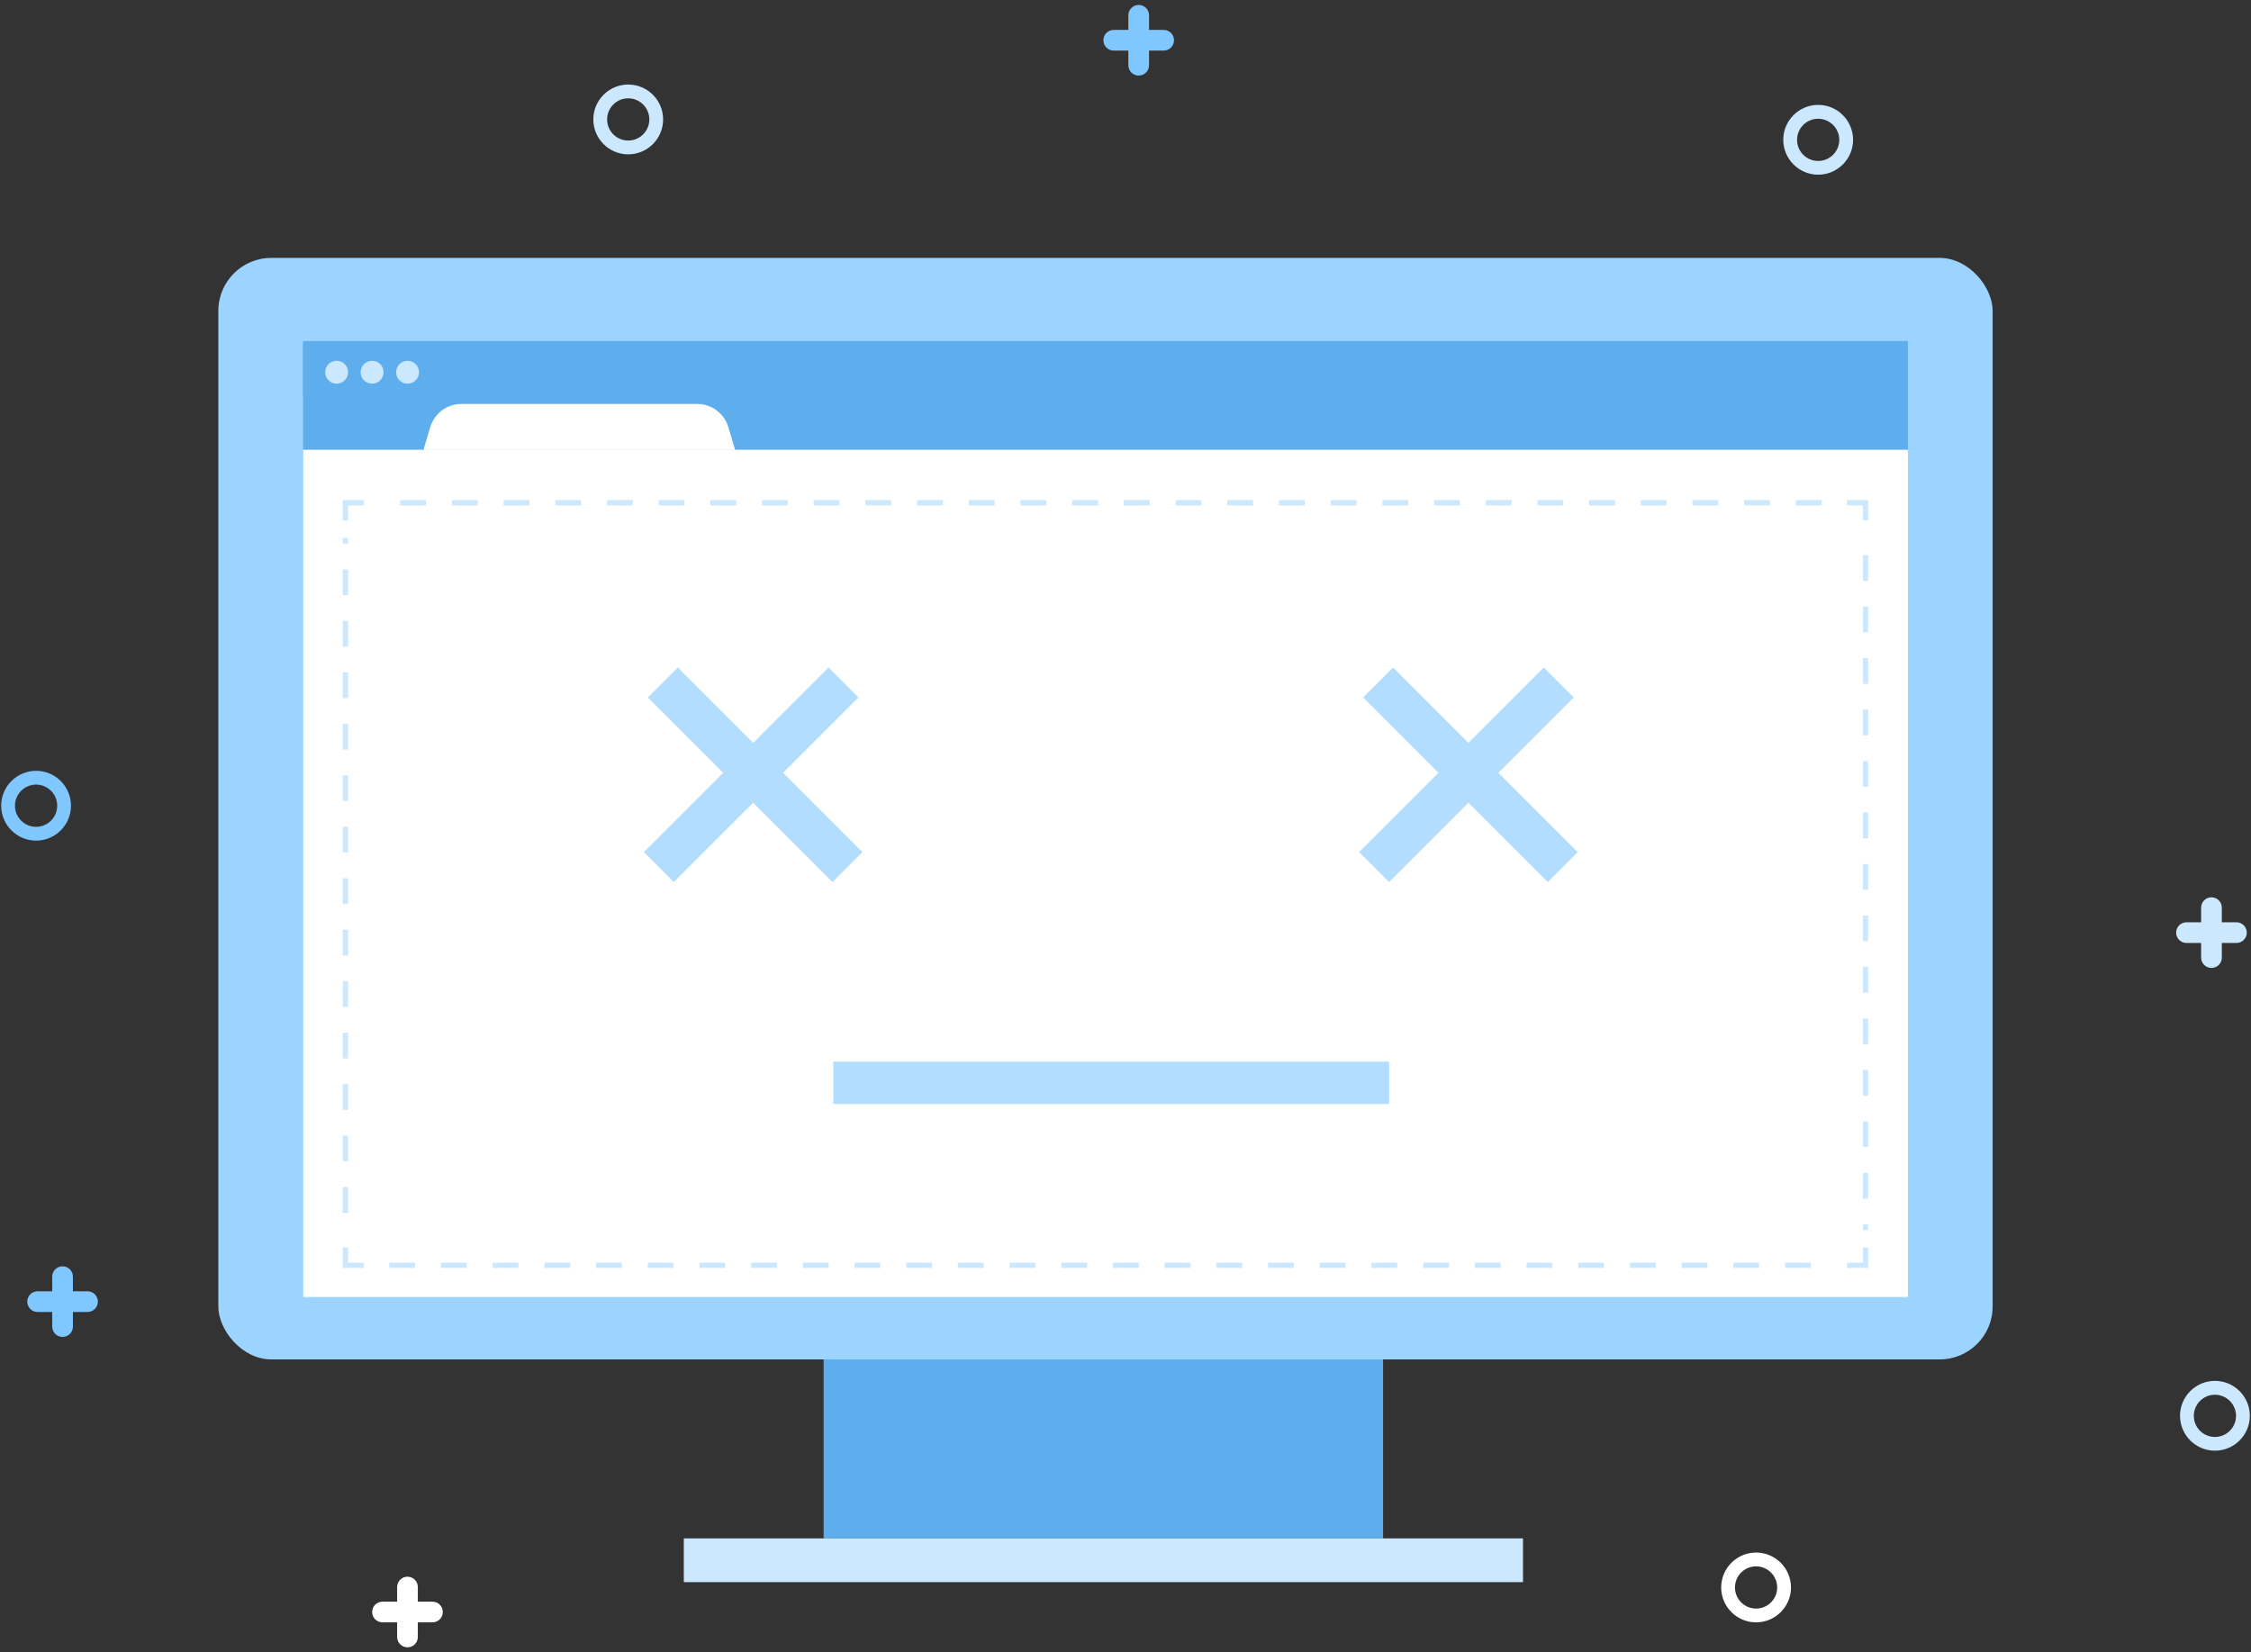 <svg width="425" height="312" viewBox="0 0 425 312" fill="none" xmlns="http://www.w3.org/2000/svg">
  <rect x="0" y="0" width="425" height="312" fill="#333333" stroke="none"/>
  <path d="M261.135 245.945H155.509V290.501H261.135V245.945Z" fill="#5EAEED"/>
  <rect x="41.221" y="48.701" width="335" height="208" rx="10" fill="#9DD3FF"/>
  <path d="M287.548 290.501H129.109V298.759H287.548V290.501Z" fill="#CCE8FF"/>
  <path d="M360.221 64.933H57.221V244.933H360.221V64.933Z" fill="#5EAEED"/>
  <path d="M360.221 84.933H57.221V244.933H360.221V84.933Z" fill="white"/>
  <path d="M352.222 235.568V238.933H348.723" stroke="#CCE8FF" stroke-miterlimit="10"/>
  <path d="M341.893 238.933H72.135" stroke="#CCE8FF" stroke-miterlimit="10" stroke-dasharray="4.88 4.88"/>
  <path d="M68.721 238.933H65.221V235.568" stroke="#CCE8FF" stroke-miterlimit="10"/>
  <path d="M65.221 229.027V101.569" stroke="#CCE8FF" stroke-miterlimit="10" stroke-dasharray="4.86 4.86"/>
  <path d="M65.221 98.298V94.933H68.721" stroke="#CCE8FF" stroke-miterlimit="10"/>
  <path d="M75.549 94.933H345.308" stroke="#CCE8FF" stroke-miterlimit="10" stroke-dasharray="4.88 4.88"/>
  <path d="M348.723 94.933H352.222V98.298" stroke="#CCE8FF" stroke-miterlimit="10"/>
  <path d="M352.221 104.839V232.297" stroke="#CCE8FF" stroke-miterlimit="10" stroke-dasharray="4.86 4.86"/>
  <path d="M360.221 64.401H57.221V74.951H360.221V64.401Z" fill="#5EAEED"/>
  <path d="M138.799 84.966H79.942L81.231 80.655C82.013 78.063 84.396 76.279 87.106 76.279H131.635C134.344 76.279 136.728 78.05 137.509 80.655L138.799 84.966Z" fill="white"/>
  <path d="M63.558 72.45C64.752 72.45 65.72 71.482 65.72 70.287C65.72 69.094 64.752 68.126 63.558 68.126C62.364 68.126 61.396 69.094 61.396 70.287C61.396 71.482 62.364 72.45 63.558 72.45Z" fill="#CCE8FF"/>
  <path d="M72.414 70.287C72.414 71.486 71.45 72.45 70.252 72.45C69.054 72.45 68.09 71.486 68.09 70.287C68.09 69.089 69.054 68.126 70.252 68.126C71.45 68.126 72.414 69.089 72.414 70.287Z" fill="#CCE8FF"/>
  <path d="M79.109 70.287C79.109 71.486 78.145 72.45 76.947 72.45C75.748 72.45 74.784 71.486 74.784 70.287C74.784 69.089 75.748 68.126 76.947 68.126C78.145 68.126 79.109 69.089 79.109 70.287Z" fill="#CCE8FF"/>
  <path d="M118.611 29.144C114.977 29.144 112.021 26.187 112.021 22.553C112.021 18.92 114.977 15.963 118.611 15.963C122.245 15.963 125.201 18.92 125.201 22.553C125.201 26.187 122.245 29.144 118.611 29.144ZM118.611 18.568C116.41 18.568 114.626 20.352 114.626 22.553C114.626 24.755 116.41 26.539 118.611 26.539C120.812 26.539 122.597 24.755 122.597 22.553C122.597 20.352 120.812 18.568 118.611 18.568Z" fill="#CCE8FF"/>
  <path d="M331.557 306.352C327.923 306.352 324.967 303.395 324.967 299.762C324.967 296.128 327.923 293.171 331.557 293.171C335.191 293.171 338.147 296.128 338.147 299.762C338.147 303.395 335.191 306.352 331.557 306.352ZM331.557 295.776C329.356 295.776 327.572 297.561 327.572 299.762C327.572 301.963 329.356 303.747 331.557 303.747C333.758 303.747 335.542 301.963 335.542 299.762C335.542 297.561 333.745 295.776 331.557 295.776Z" fill="white"/>
  <path d="M343.279 32.987C339.645 32.987 336.689 30.03 336.689 26.396C336.689 22.763 339.645 19.806 343.279 19.806C346.913 19.806 349.869 22.763 349.869 26.396C349.869 30.03 346.913 32.987 343.279 32.987ZM343.279 22.424C341.078 22.424 339.294 24.208 339.294 26.409C339.294 28.61 341.078 30.395 343.279 30.395C345.48 30.395 347.265 28.61 347.265 26.409C347.265 24.208 345.467 22.424 343.279 22.424Z" fill="#CCE8FF"/>
  <path d="M418.189 273.934C414.555 273.934 411.598 270.978 411.598 267.344C411.598 263.71 414.555 260.754 418.189 260.754C421.822 260.754 424.779 263.71 424.779 267.344C424.779 270.978 421.822 273.934 418.189 273.934ZM418.189 263.372C415.987 263.372 414.203 265.156 414.203 267.357C414.203 269.558 415.987 271.342 418.189 271.342C420.39 271.342 422.174 269.558 422.174 267.357C422.174 265.156 420.377 263.372 418.189 263.372Z" fill="#CCE8FF"/>
  <path d="M6.812 158.735C3.178 158.735 0.221 155.779 0.221 152.145C0.221 148.511 3.178 145.555 6.812 145.555C10.445 145.555 13.402 148.511 13.402 152.145C13.402 155.779 10.445 158.735 6.812 158.735ZM6.812 148.159C4.61 148.159 2.826 149.944 2.826 152.145C2.826 154.346 4.61 156.13 6.812 156.13C9.013 156.13 10.797 154.346 10.797 152.145C10.797 149.944 9.013 148.159 6.812 148.159Z" fill="#80C6FF"/>
  <path d="M219.705 5.648H216.944V2.887C216.944 1.806 216.071 0.933 214.99 0.933C213.909 0.933 213.037 1.806 213.037 2.887V5.648H210.276C209.195 5.648 208.322 6.521 208.322 7.602C208.322 8.683 209.195 9.556 210.276 9.556H213.037V12.317C213.037 13.398 213.909 14.27 214.99 14.27C216.071 14.27 216.944 13.398 216.944 12.317V9.556H219.705C220.786 9.556 221.659 8.683 221.659 7.602C221.659 6.521 220.786 5.648 219.705 5.648Z" fill="#80C6FF"/>
  <path d="M16.527 243.835H13.766V241.074C13.766 239.993 12.893 239.12 11.812 239.12C10.731 239.12 9.859 239.993 9.859 241.074V243.835H7.098C6.017 243.835 5.144 244.708 5.144 245.789C5.144 246.87 6.017 247.742 7.098 247.742H9.859V250.504C9.859 251.585 10.731 252.457 11.812 252.457C12.893 252.457 13.766 251.585 13.766 250.504V247.742H16.527C17.608 247.742 18.481 246.87 18.481 245.789C18.481 244.708 17.608 243.835 16.527 243.835Z" fill="#80C6FF"/>
  <path d="M81.648 302.445H78.887V299.683C78.887 298.602 78.014 297.73 76.933 297.73C75.853 297.73 74.98 298.602 74.98 299.683V302.445H72.219C71.138 302.445 70.265 303.317 70.265 304.398C70.265 305.479 71.138 306.352 72.219 306.352H74.98V309.113C74.98 310.194 75.853 311.067 76.933 311.067C78.014 311.067 78.887 310.194 78.887 309.113V306.352H81.648C82.729 306.352 83.602 305.479 83.602 304.398C83.602 303.317 82.729 302.445 81.648 302.445Z" fill="white"/>
  <path d="M422.252 174.156H419.491V171.395C419.491 170.314 418.618 169.441 417.537 169.441C416.456 169.441 415.584 170.314 415.584 171.395V174.156H412.822C411.741 174.156 410.869 175.029 410.869 176.11C410.869 177.191 411.741 178.063 412.822 178.063H415.584V180.824C415.584 181.905 416.456 182.778 417.537 182.778C418.618 182.778 419.491 181.905 419.491 180.824V178.063H422.252C423.333 178.063 424.206 177.191 424.206 176.11C424.206 175.029 423.333 174.156 422.252 174.156Z" fill="#CCE8FF"/>
  <path d="M127.977 131.701L157.176 160.9" stroke="#B3DDFF" stroke-width="8" stroke-linecap="square"/>
  <path d="M156.42 131.701L127.221 160.9" stroke="#B3DDFF" stroke-width="8" stroke-linecap="square"/>
  <path d="M263.022 131.701L292.221 160.9" stroke="#B3DDFF" stroke-width="8" stroke-linecap="square"/>
  <path d="M291.465 131.701L262.266 160.9" stroke="#B3DDFF" stroke-width="8" stroke-linecap="square"/>
  <line x1="157.333" y1="204.469" x2="262.266" y2="204.469" stroke="#B3DDFF" stroke-width="8"/>
  </svg>
  